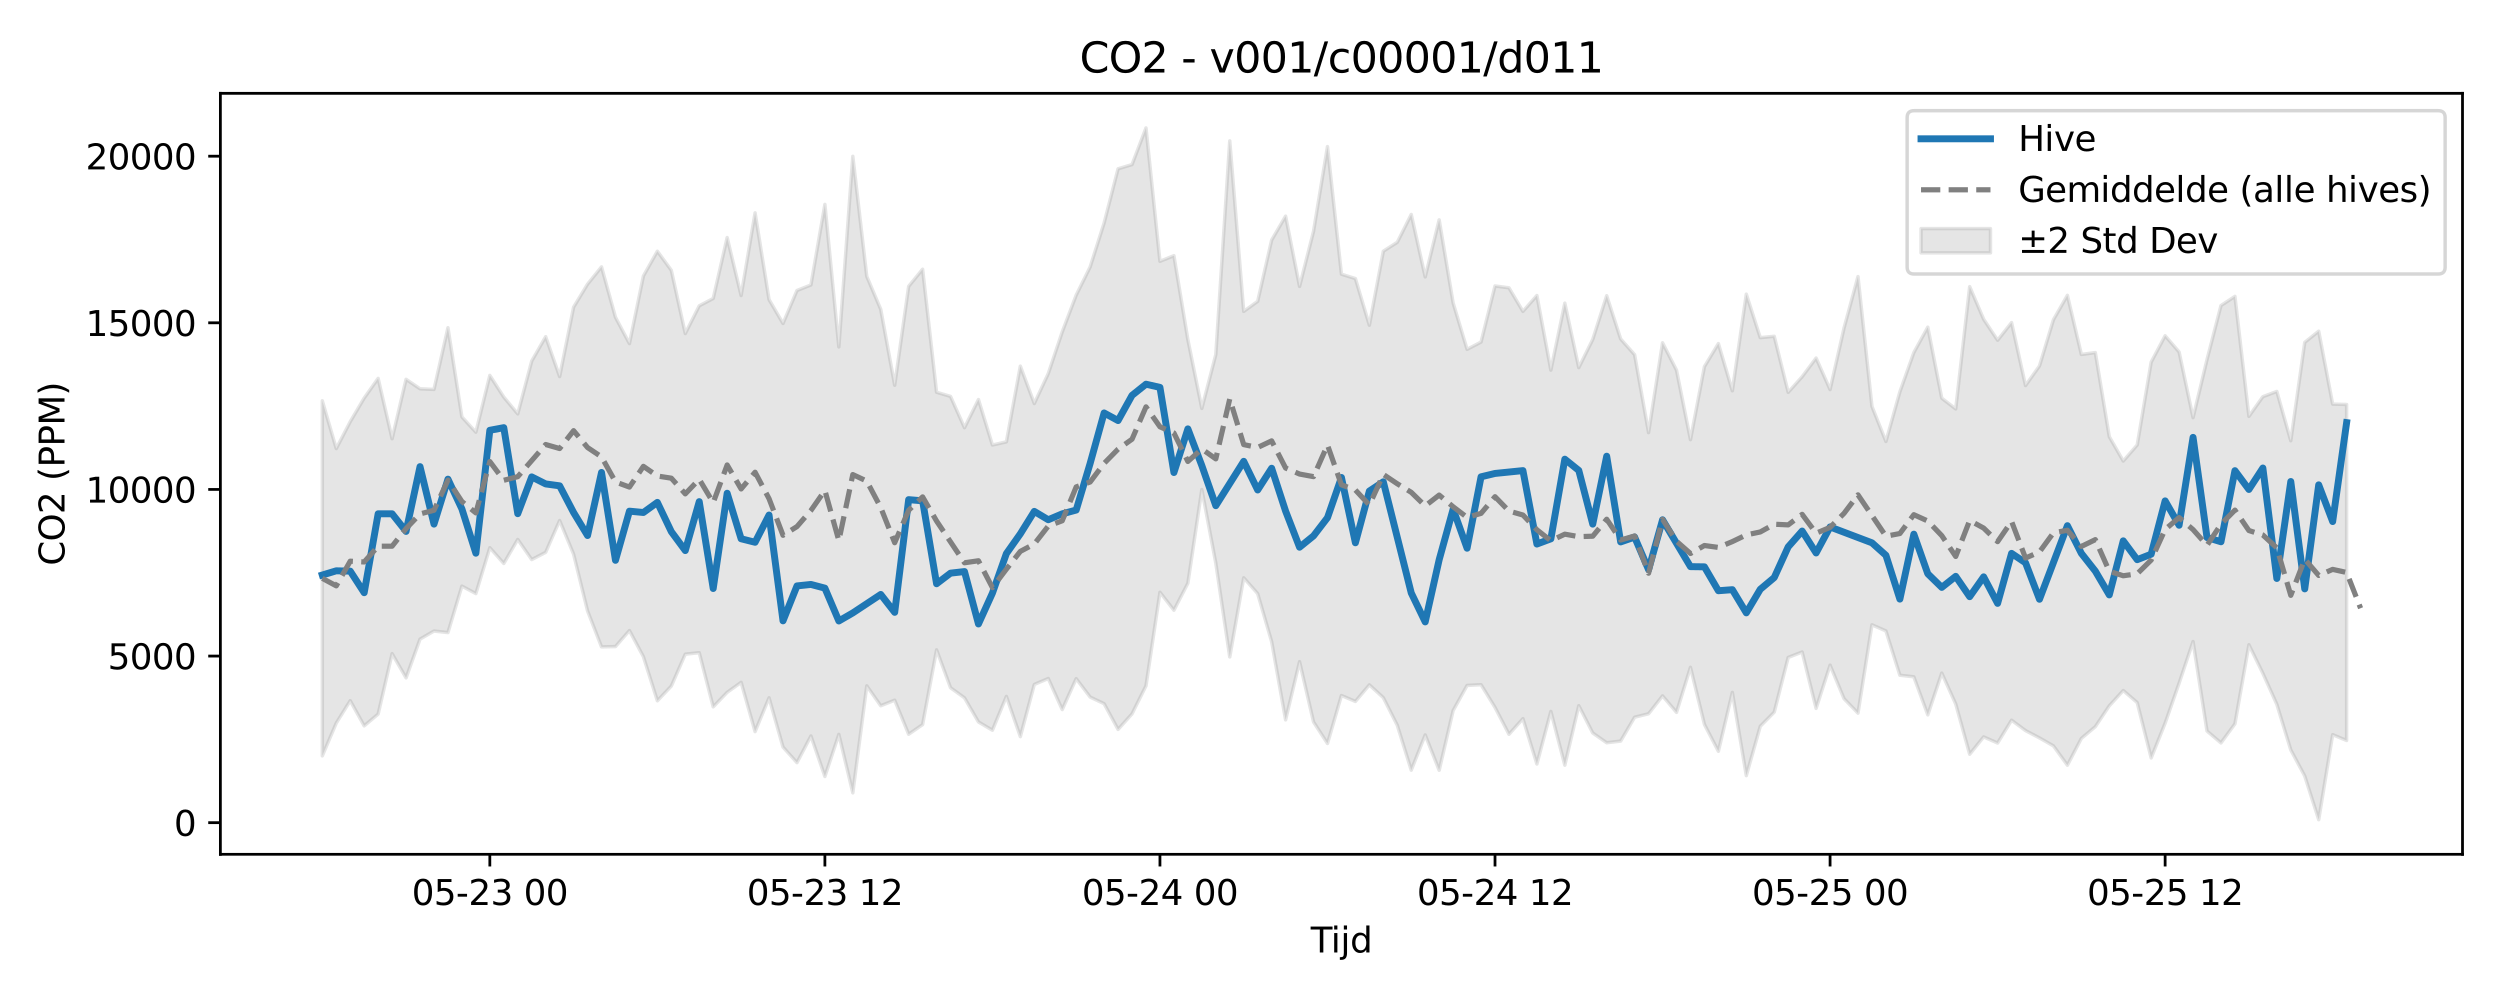 <?xml version="1.0" encoding="utf-8" standalone="no"?>
<!DOCTYPE svg PUBLIC "-//W3C//DTD SVG 1.1//EN"
  "http://www.w3.org/Graphics/SVG/1.1/DTD/svg11.dtd">
<svg xmlns:xlink="http://www.w3.org/1999/xlink" width="720pt" height="288pt" viewBox="0 0 720 288" xmlns="http://www.w3.org/2000/svg" version="1.1">
 <defs>
  <style type="text/css">*{stroke-linejoin: round; stroke-linecap: butt}</style>
 </defs>
 <g id="figure_1">
  <g id="patch_1">
   <path d="M 0 288 
L 720 288 
L 720 0 
L 0 0 
z
" style="fill: #ffffff"/>
  </g>
  <g id="axes_1">
   <g id="patch_2">
    <path d="M 63.47 246.04 
L 709.2 246.04 
L 709.2 26.88 
L 63.47 26.88 
z
" style="fill: #ffffff"/>
   </g>
   <g id="FillBetweenPolyCollection_1">
    <defs>
     <path id="m61b6b59596" d="M 92.821 -172.577 
L 92.821 -70.306 
L 96.842 -79.744 
L 100.863 -86.208 
L 104.884 -78.952 
L 108.904 -82.343 
L 112.925 -99.752 
L 116.946 -92.771 
L 120.967 -103.938 
L 124.987 -106.259 
L 129.008 -105.819 
L 133.029 -119.197 
L 137.049 -117.043 
L 141.07 -130.26 
L 145.091 -125.713 
L 149.112 -132.64 
L 153.132 -126.837 
L 157.153 -128.931 
L 161.174 -138.089 
L 165.195 -128.397 
L 169.215 -112.069 
L 173.236 -101.693 
L 177.257 -101.79 
L 181.278 -106.404 
L 185.298 -98.877 
L 189.319 -86.169 
L 193.34 -90.416 
L 197.36 -99.601 
L 201.381 -100.021 
L 205.402 -84.425 
L 209.423 -88.603 
L 213.443 -91.478 
L 217.464 -77.292 
L 221.485 -87.034 
L 225.506 -72.841 
L 229.526 -68.35 
L 233.547 -76.042 
L 237.568 -64.373 
L 241.589 -76.501 
L 245.609 -59.657 
L 249.63 -90.473 
L 253.651 -84.742 
L 257.671 -86.346 
L 261.692 -76.532 
L 265.713 -79.321 
L 269.734 -100.849 
L 273.754 -89.935 
L 277.775 -87.026 
L 281.796 -80.072 
L 285.817 -77.696 
L 289.837 -87.429 
L 293.858 -75.848 
L 297.879 -90.877 
L 301.9 -92.589 
L 305.92 -83.638 
L 309.941 -92.547 
L 313.962 -87.24 
L 317.983 -85.336 
L 322.003 -77.918 
L 326.024 -82.412 
L 330.045 -90.482 
L 334.065 -117.431 
L 338.086 -112.25 
L 342.107 -120.02 
L 346.128 -147.024 
L 350.148 -125.821 
L 354.169 -98.795 
L 358.19 -121.598 
L 362.211 -117.037 
L 366.231 -103.209 
L 370.252 -80.672 
L 374.273 -97.445 
L 378.294 -80.086 
L 382.314 -73.873 
L 386.335 -87.696 
L 390.356 -85.981 
L 394.376 -90.757 
L 398.397 -87.072 
L 402.418 -79.118 
L 406.439 -66.188 
L 410.459 -76.339 
L 414.48 -66.159 
L 418.501 -83.351 
L 422.522 -90.594 
L 426.542 -90.806 
L 430.563 -84.259 
L 434.584 -76.525 
L 438.605 -81.026 
L 442.625 -67.964 
L 446.646 -83.109 
L 450.667 -67.62 
L 454.687 -84.766 
L 458.708 -76.906 
L 462.729 -74.081 
L 466.75 -74.567 
L 470.77 -81.436 
L 474.791 -82.438 
L 478.812 -87.59 
L 482.833 -82.84 
L 486.853 -95.821 
L 490.874 -79.373 
L 494.895 -71.632 
L 498.916 -88.594 
L 502.936 -64.614 
L 506.957 -78.826 
L 510.978 -82.901 
L 514.999 -98.661 
L 519.019 -100.218 
L 523.04 -83.985 
L 527.061 -96.435 
L 531.081 -86.782 
L 535.102 -82.611 
L 539.123 -108.056 
L 543.144 -106.29 
L 547.164 -93.534 
L 551.185 -93.077 
L 555.206 -82.117 
L 559.227 -94.152 
L 563.247 -85.252 
L 567.268 -70.772 
L 571.289 -75.77 
L 575.31 -74.005 
L 579.33 -80.584 
L 583.351 -77.593 
L 587.372 -75.478 
L 591.392 -73.182 
L 595.413 -67.614 
L 599.434 -75.339 
L 603.455 -78.713 
L 607.475 -84.722 
L 611.496 -89.133 
L 615.517 -85.651 
L 619.538 -69.713 
L 623.558 -79.729 
L 627.579 -91.239 
L 631.6 -103.239 
L 635.621 -77.458 
L 639.641 -74.034 
L 643.662 -79.531 
L 647.683 -102.323 
L 651.703 -94.085 
L 655.724 -85.161 
L 659.745 -72.027 
L 663.766 -64.51 
L 667.786 -51.922 
L 671.807 -76.417 
L 675.828 -74.733 
L 675.828 -171.518 
L 675.828 -171.518 
L 671.807 -171.62 
L 667.786 -192.622 
L 663.766 -189.4 
L 659.745 -161.06 
L 655.724 -175.26 
L 651.703 -173.754 
L 647.683 -168.086 
L 643.662 -202.642 
L 639.641 -200.001 
L 635.621 -184.437 
L 631.6 -167.715 
L 627.579 -186.642 
L 623.558 -191.296 
L 619.538 -183.701 
L 615.517 -159.849 
L 611.496 -155.225 
L 607.475 -162.24 
L 603.455 -186.461 
L 599.434 -185.912 
L 595.413 -202.949 
L 591.392 -195.923 
L 587.372 -182.619 
L 583.351 -176.964 
L 579.33 -195.097 
L 575.31 -190.007 
L 571.289 -196.066 
L 567.268 -205.449 
L 563.247 -170.229 
L 559.227 -173.326 
L 555.206 -193.778 
L 551.185 -186.462 
L 547.164 -175.15 
L 543.144 -160.853 
L 539.123 -170.952 
L 535.102 -208.352 
L 531.081 -193.526 
L 527.061 -175.803 
L 523.04 -184.883 
L 519.019 -179.51 
L 514.999 -175.006 
L 510.978 -191.148 
L 506.957 -190.761 
L 502.936 -203.283 
L 498.916 -175.446 
L 494.895 -189.049 
L 490.874 -182.414 
L 486.853 -161.366 
L 482.833 -181.404 
L 478.812 -189.279 
L 474.791 -163.396 
L 470.77 -185.848 
L 466.75 -190.381 
L 462.729 -202.838 
L 458.708 -190.242 
L 454.687 -182.123 
L 450.667 -200.7 
L 446.646 -181.401 
L 442.625 -202.89 
L 438.605 -198.323 
L 434.584 -205.109 
L 430.563 -205.641 
L 426.542 -189.485 
L 422.522 -187.39 
L 418.501 -200.753 
L 414.48 -224.683 
L 410.459 -208.248 
L 406.439 -226.24 
L 402.418 -218.23 
L 398.397 -215.66 
L 394.376 -194.335 
L 390.356 -207.772 
L 386.335 -209.036 
L 382.314 -245.778 
L 378.294 -221.371 
L 374.273 -205.503 
L 370.252 -225.753 
L 366.231 -218.851 
L 362.211 -201.218 
L 358.19 -198.311 
L 354.169 -247.429 
L 350.148 -185.879 
L 346.128 -170.373 
L 342.107 -190.18 
L 338.086 -214.366 
L 334.065 -212.741 
L 330.045 -251.158 
L 326.024 -240.605 
L 322.003 -239.387 
L 317.983 -223.767 
L 313.962 -211.12 
L 309.941 -202.992 
L 305.92 -192.398 
L 301.9 -180.41 
L 297.879 -171.786 
L 293.858 -182.557 
L 289.837 -160.742 
L 285.817 -159.839 
L 281.796 -172.931 
L 277.775 -164.815 
L 273.754 -173.835 
L 269.734 -175.037 
L 265.713 -210.468 
L 261.692 -205.534 
L 257.671 -177.049 
L 253.651 -198.919 
L 249.63 -208.406 
L 245.609 -242.985 
L 241.589 -188.082 
L 237.568 -229.139 
L 233.547 -205.933 
L 229.526 -204.336 
L 225.506 -194.834 
L 221.485 -201.726 
L 217.464 -226.701 
L 213.443 -202.883 
L 209.423 -219.581 
L 205.402 -202.042 
L 201.381 -199.921 
L 197.36 -191.937 
L 193.34 -210.152 
L 189.319 -215.646 
L 185.298 -208.51 
L 181.278 -189.04 
L 177.257 -196.628 
L 173.236 -211.141 
L 169.215 -206.159 
L 165.195 -199.535 
L 161.174 -179.556 
L 157.153 -191.032 
L 153.132 -184.009 
L 149.112 -168.8 
L 145.091 -173.645 
L 141.07 -179.886 
L 137.049 -163.53 
L 133.029 -167.922 
L 129.008 -193.618 
L 124.987 -175.843 
L 120.967 -176.03 
L 116.946 -178.758 
L 112.925 -161.642 
L 108.904 -179.026 
L 104.884 -173.356 
L 100.863 -166.548 
L 96.842 -158.811 
L 92.821 -172.577 
z
" style="stroke: #808080; stroke-opacity: 0.2"/>
    </defs>
    <g clip-path="url(#p68fe7e50d7)">
     <use xlink:href="#m61b6b59596" x="0" y="288" style="fill: #808080; fill-opacity: 0.2; stroke: #808080; stroke-opacity: 0.2"/>
    </g>
   </g>
   <g id="matplotlib.axis_1">
    <g id="xtick_1">
     <g id="line2d_1">
      <defs>
       <path id="mf11192a6a0" d="M 0 0 
L 0 3.5 
" style="stroke: #000000; stroke-width: 0.8"/>
      </defs>
      <g>
       <use xlink:href="#mf11192a6a0" x="141.07" y="246.04" style="stroke: #000000; stroke-width: 0.8"/>
      </g>
     </g>
     <g id="text_1">
      <!-- 05-23 00 -->
      <g transform="translate(118.59 260.638) scale(0.1 -0.1)">
       <defs>
        <path id="DejaVuSans-30" d="M 2034 4250 
Q 1547 4250 1301 3770 
Q 1056 3291 1056 2328 
Q 1056 1369 1301 889 
Q 1547 409 2034 409 
Q 2525 409 2770 889 
Q 3016 1369 3016 2328 
Q 3016 3291 2770 3770 
Q 2525 4250 2034 4250 
z
M 2034 4750 
Q 2819 4750 3233 4129 
Q 3647 3509 3647 2328 
Q 3647 1150 3233 529 
Q 2819 -91 2034 -91 
Q 1250 -91 836 529 
Q 422 1150 422 2328 
Q 422 3509 836 4129 
Q 1250 4750 2034 4750 
z
" transform="scale(0.016)"/>
        <path id="DejaVuSans-35" d="M 691 4666 
L 3169 4666 
L 3169 4134 
L 1269 4134 
L 1269 2991 
Q 1406 3038 1543 3061 
Q 1681 3084 1819 3084 
Q 2600 3084 3056 2656 
Q 3513 2228 3513 1497 
Q 3513 744 3044 326 
Q 2575 -91 1722 -91 
Q 1428 -91 1123 -41 
Q 819 9 494 109 
L 494 744 
Q 775 591 1075 516 
Q 1375 441 1709 441 
Q 2250 441 2565 725 
Q 2881 1009 2881 1497 
Q 2881 1984 2565 2268 
Q 2250 2553 1709 2553 
Q 1456 2553 1204 2497 
Q 953 2441 691 2322 
L 691 4666 
z
" transform="scale(0.016)"/>
        <path id="DejaVuSans-2d" d="M 313 2009 
L 1997 2009 
L 1997 1497 
L 313 1497 
L 313 2009 
z
" transform="scale(0.016)"/>
        <path id="DejaVuSans-32" d="M 1228 531 
L 3431 531 
L 3431 0 
L 469 0 
L 469 531 
Q 828 903 1448 1529 
Q 2069 2156 2228 2338 
Q 2531 2678 2651 2914 
Q 2772 3150 2772 3378 
Q 2772 3750 2511 3984 
Q 2250 4219 1831 4219 
Q 1534 4219 1204 4116 
Q 875 4013 500 3803 
L 500 4441 
Q 881 4594 1212 4672 
Q 1544 4750 1819 4750 
Q 2544 4750 2975 4387 
Q 3406 4025 3406 3419 
Q 3406 3131 3298 2873 
Q 3191 2616 2906 2266 
Q 2828 2175 2409 1742 
Q 1991 1309 1228 531 
z
" transform="scale(0.016)"/>
        <path id="DejaVuSans-33" d="M 2597 2516 
Q 3050 2419 3304 2112 
Q 3559 1806 3559 1356 
Q 3559 666 3084 287 
Q 2609 -91 1734 -91 
Q 1441 -91 1130 -33 
Q 819 25 488 141 
L 488 750 
Q 750 597 1062 519 
Q 1375 441 1716 441 
Q 2309 441 2620 675 
Q 2931 909 2931 1356 
Q 2931 1769 2642 2001 
Q 2353 2234 1838 2234 
L 1294 2234 
L 1294 2753 
L 1863 2753 
Q 2328 2753 2575 2939 
Q 2822 3125 2822 3475 
Q 2822 3834 2567 4026 
Q 2313 4219 1838 4219 
Q 1578 4219 1281 4162 
Q 984 4106 628 3988 
L 628 4550 
Q 988 4650 1302 4700 
Q 1616 4750 1894 4750 
Q 2613 4750 3031 4423 
Q 3450 4097 3450 3541 
Q 3450 3153 3228 2886 
Q 3006 2619 2597 2516 
z
" transform="scale(0.016)"/>
        <path id="DejaVuSans-20" transform="scale(0.016)"/>
       </defs>
       <use xlink:href="#DejaVuSans-30"/>
       <use xlink:href="#DejaVuSans-35" transform="translate(63.623 0)"/>
       <use xlink:href="#DejaVuSans-2d" transform="translate(127.246 0)"/>
       <use xlink:href="#DejaVuSans-32" transform="translate(163.33 0)"/>
       <use xlink:href="#DejaVuSans-33" transform="translate(226.953 0)"/>
       <use xlink:href="#DejaVuSans-20" transform="translate(290.576 0)"/>
       <use xlink:href="#DejaVuSans-30" transform="translate(322.363 0)"/>
       <use xlink:href="#DejaVuSans-30" transform="translate(385.986 0)"/>
      </g>
     </g>
    </g>
    <g id="xtick_2">
     <g id="line2d_2">
      <g>
       <use xlink:href="#mf11192a6a0" x="237.568" y="246.04" style="stroke: #000000; stroke-width: 0.8"/>
      </g>
     </g>
     <g id="text_2">
      <!-- 05-23 12 -->
      <g transform="translate(215.087 260.638) scale(0.1 -0.1)">
       <defs>
        <path id="DejaVuSans-31" d="M 794 531 
L 1825 531 
L 1825 4091 
L 703 3866 
L 703 4441 
L 1819 4666 
L 2450 4666 
L 2450 531 
L 3481 531 
L 3481 0 
L 794 0 
L 794 531 
z
" transform="scale(0.016)"/>
       </defs>
       <use xlink:href="#DejaVuSans-30"/>
       <use xlink:href="#DejaVuSans-35" transform="translate(63.623 0)"/>
       <use xlink:href="#DejaVuSans-2d" transform="translate(127.246 0)"/>
       <use xlink:href="#DejaVuSans-32" transform="translate(163.33 0)"/>
       <use xlink:href="#DejaVuSans-33" transform="translate(226.953 0)"/>
       <use xlink:href="#DejaVuSans-20" transform="translate(290.576 0)"/>
       <use xlink:href="#DejaVuSans-31" transform="translate(322.363 0)"/>
       <use xlink:href="#DejaVuSans-32" transform="translate(385.986 0)"/>
      </g>
     </g>
    </g>
    <g id="xtick_3">
     <g id="line2d_3">
      <g>
       <use xlink:href="#mf11192a6a0" x="334.065" y="246.04" style="stroke: #000000; stroke-width: 0.8"/>
      </g>
     </g>
     <g id="text_3">
      <!-- 05-24 00 -->
      <g transform="translate(311.585 260.638) scale(0.1 -0.1)">
       <defs>
        <path id="DejaVuSans-34" d="M 2419 4116 
L 825 1625 
L 2419 1625 
L 2419 4116 
z
M 2253 4666 
L 3047 4666 
L 3047 1625 
L 3713 1625 
L 3713 1100 
L 3047 1100 
L 3047 0 
L 2419 0 
L 2419 1100 
L 313 1100 
L 313 1709 
L 2253 4666 
z
" transform="scale(0.016)"/>
       </defs>
       <use xlink:href="#DejaVuSans-30"/>
       <use xlink:href="#DejaVuSans-35" transform="translate(63.623 0)"/>
       <use xlink:href="#DejaVuSans-2d" transform="translate(127.246 0)"/>
       <use xlink:href="#DejaVuSans-32" transform="translate(163.33 0)"/>
       <use xlink:href="#DejaVuSans-34" transform="translate(226.953 0)"/>
       <use xlink:href="#DejaVuSans-20" transform="translate(290.576 0)"/>
       <use xlink:href="#DejaVuSans-30" transform="translate(322.363 0)"/>
       <use xlink:href="#DejaVuSans-30" transform="translate(385.986 0)"/>
      </g>
     </g>
    </g>
    <g id="xtick_4">
     <g id="line2d_4">
      <g>
       <use xlink:href="#mf11192a6a0" x="430.563" y="246.04" style="stroke: #000000; stroke-width: 0.8"/>
      </g>
     </g>
     <g id="text_4">
      <!-- 05-24 12 -->
      <g transform="translate(408.083 260.638) scale(0.1 -0.1)">
       <use xlink:href="#DejaVuSans-30"/>
       <use xlink:href="#DejaVuSans-35" transform="translate(63.623 0)"/>
       <use xlink:href="#DejaVuSans-2d" transform="translate(127.246 0)"/>
       <use xlink:href="#DejaVuSans-32" transform="translate(163.33 0)"/>
       <use xlink:href="#DejaVuSans-34" transform="translate(226.953 0)"/>
       <use xlink:href="#DejaVuSans-20" transform="translate(290.576 0)"/>
       <use xlink:href="#DejaVuSans-31" transform="translate(322.363 0)"/>
       <use xlink:href="#DejaVuSans-32" transform="translate(385.986 0)"/>
      </g>
     </g>
    </g>
    <g id="xtick_5">
     <g id="line2d_5">
      <g>
       <use xlink:href="#mf11192a6a0" x="527.061" y="246.04" style="stroke: #000000; stroke-width: 0.8"/>
      </g>
     </g>
     <g id="text_5">
      <!-- 05-25 00 -->
      <g transform="translate(504.58 260.638) scale(0.1 -0.1)">
       <use xlink:href="#DejaVuSans-30"/>
       <use xlink:href="#DejaVuSans-35" transform="translate(63.623 0)"/>
       <use xlink:href="#DejaVuSans-2d" transform="translate(127.246 0)"/>
       <use xlink:href="#DejaVuSans-32" transform="translate(163.33 0)"/>
       <use xlink:href="#DejaVuSans-35" transform="translate(226.953 0)"/>
       <use xlink:href="#DejaVuSans-20" transform="translate(290.576 0)"/>
       <use xlink:href="#DejaVuSans-30" transform="translate(322.363 0)"/>
       <use xlink:href="#DejaVuSans-30" transform="translate(385.986 0)"/>
      </g>
     </g>
    </g>
    <g id="xtick_6">
     <g id="line2d_6">
      <g>
       <use xlink:href="#mf11192a6a0" x="623.558" y="246.04" style="stroke: #000000; stroke-width: 0.8"/>
      </g>
     </g>
     <g id="text_6">
      <!-- 05-25 12 -->
      <g transform="translate(601.078 260.638) scale(0.1 -0.1)">
       <use xlink:href="#DejaVuSans-30"/>
       <use xlink:href="#DejaVuSans-35" transform="translate(63.623 0)"/>
       <use xlink:href="#DejaVuSans-2d" transform="translate(127.246 0)"/>
       <use xlink:href="#DejaVuSans-32" transform="translate(163.33 0)"/>
       <use xlink:href="#DejaVuSans-35" transform="translate(226.953 0)"/>
       <use xlink:href="#DejaVuSans-20" transform="translate(290.576 0)"/>
       <use xlink:href="#DejaVuSans-31" transform="translate(322.363 0)"/>
       <use xlink:href="#DejaVuSans-32" transform="translate(385.986 0)"/>
      </g>
     </g>
    </g>
    <g id="text_7">
     <!-- Tijd -->
     <g transform="translate(377.485 274.317) scale(0.1 -0.1)">
      <defs>
       <path id="DejaVuSans-54" d="M -19 4666 
L 3928 4666 
L 3928 4134 
L 2272 4134 
L 2272 0 
L 1638 0 
L 1638 4134 
L -19 4134 
L -19 4666 
z
" transform="scale(0.016)"/>
       <path id="DejaVuSans-69" d="M 603 3500 
L 1178 3500 
L 1178 0 
L 603 0 
L 603 3500 
z
M 603 4863 
L 1178 4863 
L 1178 4134 
L 603 4134 
L 603 4863 
z
" transform="scale(0.016)"/>
       <path id="DejaVuSans-6a" d="M 603 3500 
L 1178 3500 
L 1178 -63 
Q 1178 -731 923 -1031 
Q 669 -1331 103 -1331 
L -116 -1331 
L -116 -844 
L 38 -844 
Q 366 -844 484 -692 
Q 603 -541 603 -63 
L 603 3500 
z
M 603 4863 
L 1178 4863 
L 1178 4134 
L 603 4134 
L 603 4863 
z
" transform="scale(0.016)"/>
       <path id="DejaVuSans-64" d="M 2906 2969 
L 2906 4863 
L 3481 4863 
L 3481 0 
L 2906 0 
L 2906 525 
Q 2725 213 2448 61 
Q 2172 -91 1784 -91 
Q 1150 -91 751 415 
Q 353 922 353 1747 
Q 353 2572 751 3078 
Q 1150 3584 1784 3584 
Q 2172 3584 2448 3432 
Q 2725 3281 2906 2969 
z
M 947 1747 
Q 947 1113 1208 752 
Q 1469 391 1925 391 
Q 2381 391 2643 752 
Q 2906 1113 2906 1747 
Q 2906 2381 2643 2742 
Q 2381 3103 1925 3103 
Q 1469 3103 1208 2742 
Q 947 2381 947 1747 
z
" transform="scale(0.016)"/>
      </defs>
      <use xlink:href="#DejaVuSans-54"/>
      <use xlink:href="#DejaVuSans-69" transform="translate(57.959 0)"/>
      <use xlink:href="#DejaVuSans-6a" transform="translate(85.742 0)"/>
      <use xlink:href="#DejaVuSans-64" transform="translate(113.525 0)"/>
     </g>
    </g>
   </g>
   <g id="matplotlib.axis_2">
    <g id="ytick_1">
     <g id="line2d_7">
      <defs>
       <path id="m854dcd4910" d="M 0 0 
L -3.5 0 
" style="stroke: #000000; stroke-width: 0.8"/>
      </defs>
      <g>
       <use xlink:href="#m854dcd4910" x="63.47" y="236.93" style="stroke: #000000; stroke-width: 0.8"/>
      </g>
     </g>
     <g id="text_8">
      <!-- 0 -->
      <g transform="translate(50.108 240.729) scale(0.1 -0.1)">
       <use xlink:href="#DejaVuSans-30"/>
      </g>
     </g>
    </g>
    <g id="ytick_2">
     <g id="line2d_8">
      <g>
       <use xlink:href="#m854dcd4910" x="63.47" y="188.943" style="stroke: #000000; stroke-width: 0.8"/>
      </g>
     </g>
     <g id="text_9">
      <!-- 5000 -->
      <g transform="translate(31.02 192.742) scale(0.1 -0.1)">
       <use xlink:href="#DejaVuSans-35"/>
       <use xlink:href="#DejaVuSans-30" transform="translate(63.623 0)"/>
       <use xlink:href="#DejaVuSans-30" transform="translate(127.246 0)"/>
       <use xlink:href="#DejaVuSans-30" transform="translate(190.869 0)"/>
      </g>
     </g>
    </g>
    <g id="ytick_3">
     <g id="line2d_9">
      <g>
       <use xlink:href="#m854dcd4910" x="63.47" y="140.956" style="stroke: #000000; stroke-width: 0.8"/>
      </g>
     </g>
     <g id="text_10">
      <!-- 10000 -->
      <g transform="translate(24.657 144.756) scale(0.1 -0.1)">
       <use xlink:href="#DejaVuSans-31"/>
       <use xlink:href="#DejaVuSans-30" transform="translate(63.623 0)"/>
       <use xlink:href="#DejaVuSans-30" transform="translate(127.246 0)"/>
       <use xlink:href="#DejaVuSans-30" transform="translate(190.869 0)"/>
       <use xlink:href="#DejaVuSans-30" transform="translate(254.492 0)"/>
      </g>
     </g>
    </g>
    <g id="ytick_4">
     <g id="line2d_10">
      <g>
       <use xlink:href="#m854dcd4910" x="63.47" y="92.969" style="stroke: #000000; stroke-width: 0.8"/>
      </g>
     </g>
     <g id="text_11">
      <!-- 15000 -->
      <g transform="translate(24.657 96.769) scale(0.1 -0.1)">
       <use xlink:href="#DejaVuSans-31"/>
       <use xlink:href="#DejaVuSans-35" transform="translate(63.623 0)"/>
       <use xlink:href="#DejaVuSans-30" transform="translate(127.246 0)"/>
       <use xlink:href="#DejaVuSans-30" transform="translate(190.869 0)"/>
       <use xlink:href="#DejaVuSans-30" transform="translate(254.492 0)"/>
      </g>
     </g>
    </g>
    <g id="ytick_5">
     <g id="line2d_11">
      <g>
       <use xlink:href="#m854dcd4910" x="63.47" y="44.982" style="stroke: #000000; stroke-width: 0.8"/>
      </g>
     </g>
     <g id="text_12">
      <!-- 20000 -->
      <g transform="translate(24.657 48.782) scale(0.1 -0.1)">
       <use xlink:href="#DejaVuSans-32"/>
       <use xlink:href="#DejaVuSans-30" transform="translate(63.623 0)"/>
       <use xlink:href="#DejaVuSans-30" transform="translate(127.246 0)"/>
       <use xlink:href="#DejaVuSans-30" transform="translate(190.869 0)"/>
       <use xlink:href="#DejaVuSans-30" transform="translate(254.492 0)"/>
      </g>
     </g>
    </g>
    <g id="text_13">
     <!-- CO2 (PPM) -->
     <g transform="translate(18.578 162.903) rotate(-90) scale(0.1 -0.1)">
      <defs>
       <path id="DejaVuSans-43" d="M 4122 4306 
L 4122 3641 
Q 3803 3938 3442 4084 
Q 3081 4231 2675 4231 
Q 1875 4231 1450 3742 
Q 1025 3253 1025 2328 
Q 1025 1406 1450 917 
Q 1875 428 2675 428 
Q 3081 428 3442 575 
Q 3803 722 4122 1019 
L 4122 359 
Q 3791 134 3420 21 
Q 3050 -91 2638 -91 
Q 1578 -91 968 557 
Q 359 1206 359 2328 
Q 359 3453 968 4101 
Q 1578 4750 2638 4750 
Q 3056 4750 3426 4639 
Q 3797 4528 4122 4306 
z
" transform="scale(0.016)"/>
       <path id="DejaVuSans-4f" d="M 2522 4238 
Q 1834 4238 1429 3725 
Q 1025 3213 1025 2328 
Q 1025 1447 1429 934 
Q 1834 422 2522 422 
Q 3209 422 3611 934 
Q 4013 1447 4013 2328 
Q 4013 3213 3611 3725 
Q 3209 4238 2522 4238 
z
M 2522 4750 
Q 3503 4750 4090 4092 
Q 4678 3434 4678 2328 
Q 4678 1225 4090 567 
Q 3503 -91 2522 -91 
Q 1538 -91 948 565 
Q 359 1222 359 2328 
Q 359 3434 948 4092 
Q 1538 4750 2522 4750 
z
" transform="scale(0.016)"/>
       <path id="DejaVuSans-28" d="M 1984 4856 
Q 1566 4138 1362 3434 
Q 1159 2731 1159 2009 
Q 1159 1288 1364 580 
Q 1569 -128 1984 -844 
L 1484 -844 
Q 1016 -109 783 600 
Q 550 1309 550 2009 
Q 550 2706 781 3412 
Q 1013 4119 1484 4856 
L 1984 4856 
z
" transform="scale(0.016)"/>
       <path id="DejaVuSans-50" d="M 1259 4147 
L 1259 2394 
L 2053 2394 
Q 2494 2394 2734 2622 
Q 2975 2850 2975 3272 
Q 2975 3691 2734 3919 
Q 2494 4147 2053 4147 
L 1259 4147 
z
M 628 4666 
L 2053 4666 
Q 2838 4666 3239 4311 
Q 3641 3956 3641 3272 
Q 3641 2581 3239 2228 
Q 2838 1875 2053 1875 
L 1259 1875 
L 1259 0 
L 628 0 
L 628 4666 
z
" transform="scale(0.016)"/>
       <path id="DejaVuSans-4d" d="M 628 4666 
L 1569 4666 
L 2759 1491 
L 3956 4666 
L 4897 4666 
L 4897 0 
L 4281 0 
L 4281 4097 
L 3078 897 
L 2444 897 
L 1241 4097 
L 1241 0 
L 628 0 
L 628 4666 
z
" transform="scale(0.016)"/>
       <path id="DejaVuSans-29" d="M 513 4856 
L 1013 4856 
Q 1481 4119 1714 3412 
Q 1947 2706 1947 2009 
Q 1947 1309 1714 600 
Q 1481 -109 1013 -844 
L 513 -844 
Q 928 -128 1133 580 
Q 1338 1288 1338 2009 
Q 1338 2731 1133 3434 
Q 928 4138 513 4856 
z
" transform="scale(0.016)"/>
      </defs>
      <use xlink:href="#DejaVuSans-43"/>
      <use xlink:href="#DejaVuSans-4f" transform="translate(69.824 0)"/>
      <use xlink:href="#DejaVuSans-32" transform="translate(148.535 0)"/>
      <use xlink:href="#DejaVuSans-20" transform="translate(212.158 0)"/>
      <use xlink:href="#DejaVuSans-28" transform="translate(243.945 0)"/>
      <use xlink:href="#DejaVuSans-50" transform="translate(282.959 0)"/>
      <use xlink:href="#DejaVuSans-50" transform="translate(343.262 0)"/>
      <use xlink:href="#DejaVuSans-4d" transform="translate(403.564 0)"/>
      <use xlink:href="#DejaVuSans-29" transform="translate(489.844 0)"/>
     </g>
    </g>
   </g>
   <g id="line2d_12">
    <path d="M 92.821 165.612 
L 96.842 164.393 
L 100.863 164.483 
L 104.884 170.695 
L 108.904 147.975 
L 112.925 147.978 
L 116.946 153.043 
L 120.967 134.395 
L 124.987 150.944 
L 129.008 138.003 
L 133.029 146.584 
L 137.049 159.319 
L 141.07 123.924 
L 145.091 123.169 
L 149.112 147.937 
L 153.132 137.348 
L 157.153 139.37 
L 161.174 139.917 
L 165.195 147.604 
L 169.215 154.229 
L 173.236 136.066 
L 177.257 161.37 
L 181.278 147.214 
L 185.298 147.598 
L 189.319 144.69 
L 193.34 153.119 
L 197.36 158.563 
L 201.381 144.474 
L 205.402 169.489 
L 209.423 142.057 
L 213.443 155.165 
L 217.464 156.175 
L 221.485 148.332 
L 225.506 178.799 
L 229.526 168.744 
L 233.547 168.318 
L 237.568 169.384 
L 241.589 178.842 
L 245.609 176.519 
L 253.651 171.202 
L 257.671 176.351 
L 261.692 143.898 
L 265.713 144.239 
L 269.734 168.122 
L 273.754 165.065 
L 277.775 164.611 
L 281.796 179.701 
L 285.817 170.819 
L 289.837 159.434 
L 293.858 153.74 
L 297.879 147.281 
L 301.9 149.687 
L 305.92 147.988 
L 309.941 146.897 
L 313.962 133.448 
L 317.983 118.93 
L 322.003 121.122 
L 326.024 113.866 
L 330.045 110.651 
L 334.065 111.572 
L 338.086 136.084 
L 342.107 123.521 
L 346.128 134.097 
L 350.148 145.637 
L 358.19 132.866 
L 362.211 141.113 
L 366.231 134.857 
L 370.252 147.195 
L 374.273 157.598 
L 378.294 154.335 
L 382.314 149.095 
L 386.335 137.517 
L 390.356 156.322 
L 394.376 141.427 
L 398.397 138.758 
L 406.439 170.775 
L 410.459 179.106 
L 414.48 161.197 
L 418.501 146.638 
L 422.522 157.886 
L 426.542 137.322 
L 430.563 136.354 
L 438.605 135.534 
L 442.625 156.686 
L 446.646 155.184 
L 450.667 132.247 
L 454.687 135.476 
L 458.708 150.947 
L 462.729 131.392 
L 466.75 156.072 
L 470.77 154.685 
L 474.791 164.067 
L 478.812 149.709 
L 486.853 163.19 
L 490.874 163.251 
L 494.895 170.132 
L 498.916 169.828 
L 502.936 176.499 
L 506.957 169.716 
L 510.978 166.338 
L 514.999 157.499 
L 519.019 152.94 
L 523.04 159.252 
L 527.061 151.763 
L 539.123 156.331 
L 543.144 159.93 
L 547.164 172.541 
L 551.185 153.841 
L 555.206 165.247 
L 559.227 169.168 
L 563.247 165.989 
L 567.268 171.841 
L 571.289 166.135 
L 575.31 173.77 
L 579.33 159.374 
L 583.351 162.083 
L 587.372 172.589 
L 595.413 151.398 
L 599.434 159.374 
L 603.455 164.489 
L 607.475 171.332 
L 611.496 155.765 
L 615.517 161.188 
L 619.538 159.604 
L 623.558 144.258 
L 627.579 151.273 
L 631.6 125.965 
L 635.621 154.805 
L 639.641 156.029 
L 643.662 135.556 
L 647.683 140.963 
L 651.703 134.792 
L 655.724 166.597 
L 659.745 138.677 
L 663.766 169.595 
L 667.786 139.637 
L 671.807 150.208 
L 675.828 121.714 
L 675.828 121.714 
" clip-path="url(#p68fe7e50d7)" style="fill: none; stroke: #1f77b4; stroke-width: 2; stroke-linecap: square"/>
   </g>
   <g id="line2d_13">
    <path d="M 92.821 166.558 
L 96.842 168.722 
L 100.863 161.622 
L 104.884 161.846 
L 108.904 157.316 
L 112.925 157.303 
L 116.946 152.235 
L 120.967 148.016 
L 124.987 146.949 
L 129.008 138.281 
L 133.029 144.44 
L 137.049 147.714 
L 141.07 132.927 
L 145.091 138.321 
L 149.112 137.28 
L 157.153 128.018 
L 161.174 129.177 
L 165.195 124.034 
L 169.215 128.886 
L 173.236 131.583 
L 177.257 138.791 
L 181.278 140.278 
L 185.298 134.307 
L 189.319 137.093 
L 193.34 137.716 
L 197.36 142.231 
L 201.381 138.029 
L 205.402 144.766 
L 209.423 133.908 
L 213.443 140.82 
L 217.464 136.004 
L 221.485 143.62 
L 225.506 154.163 
L 229.526 151.657 
L 233.547 147.013 
L 237.568 141.244 
L 241.589 155.708 
L 245.609 136.679 
L 249.63 138.561 
L 253.651 146.17 
L 257.671 156.303 
L 261.692 146.967 
L 265.713 143.106 
L 269.734 150.057 
L 277.775 162.08 
L 281.796 161.499 
L 285.817 169.233 
L 289.837 163.915 
L 293.858 158.798 
L 297.879 156.668 
L 301.9 151.501 
L 305.92 149.982 
L 309.941 140.231 
L 313.962 138.82 
L 317.983 133.448 
L 322.003 129.347 
L 326.024 126.491 
L 330.045 117.18 
L 334.065 122.914 
L 338.086 124.692 
L 342.107 132.9 
L 346.128 129.302 
L 350.148 132.15 
L 354.169 114.888 
L 358.19 128.045 
L 362.211 128.872 
L 366.231 126.97 
L 370.252 134.787 
L 374.273 136.526 
L 378.294 137.271 
L 382.314 128.174 
L 386.335 139.634 
L 390.356 141.124 
L 394.376 145.454 
L 398.397 136.634 
L 402.418 139.326 
L 406.439 141.786 
L 410.459 145.706 
L 414.48 142.579 
L 418.501 145.948 
L 422.522 149.008 
L 426.542 147.854 
L 430.563 143.05 
L 434.584 147.183 
L 438.605 148.325 
L 442.625 152.573 
L 446.646 155.745 
L 450.667 153.84 
L 454.687 154.555 
L 458.708 154.426 
L 462.729 149.54 
L 466.75 155.526 
L 470.77 154.358 
L 474.791 165.083 
L 478.812 149.566 
L 482.833 155.878 
L 486.853 159.407 
L 490.874 157.107 
L 494.895 157.66 
L 498.916 155.98 
L 502.936 154.051 
L 506.957 153.206 
L 510.978 150.975 
L 514.999 151.166 
L 519.019 148.136 
L 523.04 153.566 
L 527.061 151.881 
L 531.081 147.846 
L 535.102 142.519 
L 543.144 154.428 
L 547.164 153.658 
L 551.185 148.23 
L 555.206 150.052 
L 559.227 154.261 
L 563.247 160.259 
L 567.268 149.889 
L 571.289 152.082 
L 575.31 155.994 
L 579.33 150.159 
L 583.351 160.721 
L 587.372 158.951 
L 591.392 153.447 
L 595.413 152.719 
L 599.434 157.374 
L 603.455 155.413 
L 607.475 164.519 
L 611.496 165.821 
L 615.517 165.25 
L 619.538 161.293 
L 623.558 152.488 
L 627.579 149.06 
L 631.6 152.523 
L 635.621 157.053 
L 639.641 150.983 
L 643.662 146.913 
L 647.683 152.796 
L 651.703 154.08 
L 655.724 157.79 
L 659.745 171.457 
L 663.766 161.045 
L 667.786 165.728 
L 671.807 163.981 
L 675.828 164.874 
L 679.849 175.161 
L 679.849 175.161 
" clip-path="url(#p68fe7e50d7)" style="fill: none; stroke-dasharray: 5.55,2.4; stroke-dashoffset: 0; stroke: #808080; stroke-width: 1.5"/>
   </g>
   <g id="patch_3">
    <path d="M 63.47 246.04 
L 63.47 26.88 
" style="fill: none; stroke: #000000; stroke-width: 0.8; stroke-linejoin: miter; stroke-linecap: square"/>
   </g>
   <g id="patch_4">
    <path d="M 709.2 246.04 
L 709.2 26.88 
" style="fill: none; stroke: #000000; stroke-width: 0.8; stroke-linejoin: miter; stroke-linecap: square"/>
   </g>
   <g id="patch_5">
    <path d="M 63.47 246.04 
L 709.2 246.04 
" style="fill: none; stroke: #000000; stroke-width: 0.8; stroke-linejoin: miter; stroke-linecap: square"/>
   </g>
   <g id="patch_6">
    <path d="M 63.47 26.88 
L 709.2 26.88 
" style="fill: none; stroke: #000000; stroke-width: 0.8; stroke-linejoin: miter; stroke-linecap: square"/>
   </g>
   <g id="text_14">
    <!-- CO2 - v001/c00001/d011 -->
    <g transform="translate(310.932 20.88) scale(0.12 -0.12)">
     <defs>
      <path id="DejaVuSans-76" d="M 191 3500 
L 800 3500 
L 1894 563 
L 2988 3500 
L 3597 3500 
L 2284 0 
L 1503 0 
L 191 3500 
z
" transform="scale(0.016)"/>
      <path id="DejaVuSans-2f" d="M 1625 4666 
L 2156 4666 
L 531 -594 
L 0 -594 
L 1625 4666 
z
" transform="scale(0.016)"/>
      <path id="DejaVuSans-63" d="M 3122 3366 
L 3122 2828 
Q 2878 2963 2633 3030 
Q 2388 3097 2138 3097 
Q 1578 3097 1268 2742 
Q 959 2388 959 1747 
Q 959 1106 1268 751 
Q 1578 397 2138 397 
Q 2388 397 2633 464 
Q 2878 531 3122 666 
L 3122 134 
Q 2881 22 2623 -34 
Q 2366 -91 2075 -91 
Q 1284 -91 818 406 
Q 353 903 353 1747 
Q 353 2603 823 3093 
Q 1294 3584 2113 3584 
Q 2378 3584 2631 3529 
Q 2884 3475 3122 3366 
z
" transform="scale(0.016)"/>
     </defs>
     <use xlink:href="#DejaVuSans-43"/>
     <use xlink:href="#DejaVuSans-4f" transform="translate(69.824 0)"/>
     <use xlink:href="#DejaVuSans-32" transform="translate(148.535 0)"/>
     <use xlink:href="#DejaVuSans-20" transform="translate(212.158 0)"/>
     <use xlink:href="#DejaVuSans-2d" transform="translate(243.945 0)"/>
     <use xlink:href="#DejaVuSans-20" transform="translate(280.029 0)"/>
     <use xlink:href="#DejaVuSans-76" transform="translate(311.816 0)"/>
     <use xlink:href="#DejaVuSans-30" transform="translate(370.996 0)"/>
     <use xlink:href="#DejaVuSans-30" transform="translate(434.619 0)"/>
     <use xlink:href="#DejaVuSans-31" transform="translate(498.242 0)"/>
     <use xlink:href="#DejaVuSans-2f" transform="translate(561.865 0)"/>
     <use xlink:href="#DejaVuSans-63" transform="translate(595.557 0)"/>
     <use xlink:href="#DejaVuSans-30" transform="translate(650.537 0)"/>
     <use xlink:href="#DejaVuSans-30" transform="translate(714.16 0)"/>
     <use xlink:href="#DejaVuSans-30" transform="translate(777.783 0)"/>
     <use xlink:href="#DejaVuSans-30" transform="translate(841.406 0)"/>
     <use xlink:href="#DejaVuSans-31" transform="translate(905.029 0)"/>
     <use xlink:href="#DejaVuSans-2f" transform="translate(968.652 0)"/>
     <use xlink:href="#DejaVuSans-64" transform="translate(1002.344 0)"/>
     <use xlink:href="#DejaVuSans-30" transform="translate(1065.82 0)"/>
     <use xlink:href="#DejaVuSans-31" transform="translate(1129.443 0)"/>
     <use xlink:href="#DejaVuSans-31" transform="translate(1193.066 0)"/>
    </g>
   </g>
   <g id="legend_1">
    <g id="patch_7">
     <path d="M 551.256 78.914 
L 702.2 78.914 
Q 704.2 78.914 704.2 76.914 
L 704.2 33.88 
Q 704.2 31.88 702.2 31.88 
L 551.256 31.88 
Q 549.256 31.88 549.256 33.88 
L 549.256 76.914 
Q 549.256 78.914 551.256 78.914 
z
" style="fill: #ffffff; opacity: 0.8; stroke: #cccccc; stroke-linejoin: miter"/>
    </g>
    <g id="line2d_14">
     <path d="M 553.256 39.978 
L 563.256 39.978 
L 573.256 39.978 
" style="fill: none; stroke: #1f77b4; stroke-width: 2; stroke-linecap: square"/>
    </g>
    <g id="text_15">
     <!-- Hive -->
     <g transform="translate(581.256 43.478) scale(0.1 -0.1)">
      <defs>
       <path id="DejaVuSans-48" d="M 628 4666 
L 1259 4666 
L 1259 2753 
L 3553 2753 
L 3553 4666 
L 4184 4666 
L 4184 0 
L 3553 0 
L 3553 2222 
L 1259 2222 
L 1259 0 
L 628 0 
L 628 4666 
z
" transform="scale(0.016)"/>
       <path id="DejaVuSans-65" d="M 3597 1894 
L 3597 1613 
L 953 1613 
Q 991 1019 1311 708 
Q 1631 397 2203 397 
Q 2534 397 2845 478 
Q 3156 559 3463 722 
L 3463 178 
Q 3153 47 2828 -22 
Q 2503 -91 2169 -91 
Q 1331 -91 842 396 
Q 353 884 353 1716 
Q 353 2575 817 3079 
Q 1281 3584 2069 3584 
Q 2775 3584 3186 3129 
Q 3597 2675 3597 1894 
z
M 3022 2063 
Q 3016 2534 2758 2815 
Q 2500 3097 2075 3097 
Q 1594 3097 1305 2825 
Q 1016 2553 972 2059 
L 3022 2063 
z
" transform="scale(0.016)"/>
      </defs>
      <use xlink:href="#DejaVuSans-48"/>
      <use xlink:href="#DejaVuSans-69" transform="translate(75.195 0)"/>
      <use xlink:href="#DejaVuSans-76" transform="translate(102.979 0)"/>
      <use xlink:href="#DejaVuSans-65" transform="translate(162.158 0)"/>
     </g>
    </g>
    <g id="line2d_15">
     <path d="M 553.256 54.657 
L 563.256 54.657 
L 573.256 54.657 
" style="fill: none; stroke-dasharray: 5.55,2.4; stroke-dashoffset: 0; stroke: #808080; stroke-width: 1.5"/>
    </g>
    <g id="text_16">
     <!-- Gemiddelde (alle hives) -->
     <g transform="translate(581.256 58.157) scale(0.1 -0.1)">
      <defs>
       <path id="DejaVuSans-47" d="M 3809 666 
L 3809 1919 
L 2778 1919 
L 2778 2438 
L 4434 2438 
L 4434 434 
Q 4069 175 3628 42 
Q 3188 -91 2688 -91 
Q 1594 -91 976 548 
Q 359 1188 359 2328 
Q 359 3472 976 4111 
Q 1594 4750 2688 4750 
Q 3144 4750 3555 4637 
Q 3966 4525 4313 4306 
L 4313 3634 
Q 3963 3931 3569 4081 
Q 3175 4231 2741 4231 
Q 1884 4231 1454 3753 
Q 1025 3275 1025 2328 
Q 1025 1384 1454 906 
Q 1884 428 2741 428 
Q 3075 428 3337 486 
Q 3600 544 3809 666 
z
" transform="scale(0.016)"/>
       <path id="DejaVuSans-6d" d="M 3328 2828 
Q 3544 3216 3844 3400 
Q 4144 3584 4550 3584 
Q 5097 3584 5394 3201 
Q 5691 2819 5691 2113 
L 5691 0 
L 5113 0 
L 5113 2094 
Q 5113 2597 4934 2840 
Q 4756 3084 4391 3084 
Q 3944 3084 3684 2787 
Q 3425 2491 3425 1978 
L 3425 0 
L 2847 0 
L 2847 2094 
Q 2847 2600 2669 2842 
Q 2491 3084 2119 3084 
Q 1678 3084 1418 2786 
Q 1159 2488 1159 1978 
L 1159 0 
L 581 0 
L 581 3500 
L 1159 3500 
L 1159 2956 
Q 1356 3278 1631 3431 
Q 1906 3584 2284 3584 
Q 2666 3584 2933 3390 
Q 3200 3197 3328 2828 
z
" transform="scale(0.016)"/>
       <path id="DejaVuSans-6c" d="M 603 4863 
L 1178 4863 
L 1178 0 
L 603 0 
L 603 4863 
z
" transform="scale(0.016)"/>
       <path id="DejaVuSans-61" d="M 2194 1759 
Q 1497 1759 1228 1600 
Q 959 1441 959 1056 
Q 959 750 1161 570 
Q 1363 391 1709 391 
Q 2188 391 2477 730 
Q 2766 1069 2766 1631 
L 2766 1759 
L 2194 1759 
z
M 3341 1997 
L 3341 0 
L 2766 0 
L 2766 531 
Q 2569 213 2275 61 
Q 1981 -91 1556 -91 
Q 1019 -91 701 211 
Q 384 513 384 1019 
Q 384 1609 779 1909 
Q 1175 2209 1959 2209 
L 2766 2209 
L 2766 2266 
Q 2766 2663 2505 2880 
Q 2244 3097 1772 3097 
Q 1472 3097 1187 3025 
Q 903 2953 641 2809 
L 641 3341 
Q 956 3463 1253 3523 
Q 1550 3584 1831 3584 
Q 2591 3584 2966 3190 
Q 3341 2797 3341 1997 
z
" transform="scale(0.016)"/>
       <path id="DejaVuSans-68" d="M 3513 2113 
L 3513 0 
L 2938 0 
L 2938 2094 
Q 2938 2591 2744 2837 
Q 2550 3084 2163 3084 
Q 1697 3084 1428 2787 
Q 1159 2491 1159 1978 
L 1159 0 
L 581 0 
L 581 4863 
L 1159 4863 
L 1159 2956 
Q 1366 3272 1645 3428 
Q 1925 3584 2291 3584 
Q 2894 3584 3203 3211 
Q 3513 2838 3513 2113 
z
" transform="scale(0.016)"/>
       <path id="DejaVuSans-73" d="M 2834 3397 
L 2834 2853 
Q 2591 2978 2328 3040 
Q 2066 3103 1784 3103 
Q 1356 3103 1142 2972 
Q 928 2841 928 2578 
Q 928 2378 1081 2264 
Q 1234 2150 1697 2047 
L 1894 2003 
Q 2506 1872 2764 1633 
Q 3022 1394 3022 966 
Q 3022 478 2636 193 
Q 2250 -91 1575 -91 
Q 1294 -91 989 -36 
Q 684 19 347 128 
L 347 722 
Q 666 556 975 473 
Q 1284 391 1588 391 
Q 1994 391 2212 530 
Q 2431 669 2431 922 
Q 2431 1156 2273 1281 
Q 2116 1406 1581 1522 
L 1381 1569 
Q 847 1681 609 1914 
Q 372 2147 372 2553 
Q 372 3047 722 3315 
Q 1072 3584 1716 3584 
Q 2034 3584 2315 3537 
Q 2597 3491 2834 3397 
z
" transform="scale(0.016)"/>
      </defs>
      <use xlink:href="#DejaVuSans-47"/>
      <use xlink:href="#DejaVuSans-65" transform="translate(77.49 0)"/>
      <use xlink:href="#DejaVuSans-6d" transform="translate(139.014 0)"/>
      <use xlink:href="#DejaVuSans-69" transform="translate(236.426 0)"/>
      <use xlink:href="#DejaVuSans-64" transform="translate(264.209 0)"/>
      <use xlink:href="#DejaVuSans-64" transform="translate(327.686 0)"/>
      <use xlink:href="#DejaVuSans-65" transform="translate(391.162 0)"/>
      <use xlink:href="#DejaVuSans-6c" transform="translate(452.686 0)"/>
      <use xlink:href="#DejaVuSans-64" transform="translate(480.469 0)"/>
      <use xlink:href="#DejaVuSans-65" transform="translate(543.945 0)"/>
      <use xlink:href="#DejaVuSans-20" transform="translate(605.469 0)"/>
      <use xlink:href="#DejaVuSans-28" transform="translate(637.256 0)"/>
      <use xlink:href="#DejaVuSans-61" transform="translate(676.27 0)"/>
      <use xlink:href="#DejaVuSans-6c" transform="translate(737.549 0)"/>
      <use xlink:href="#DejaVuSans-6c" transform="translate(765.332 0)"/>
      <use xlink:href="#DejaVuSans-65" transform="translate(793.115 0)"/>
      <use xlink:href="#DejaVuSans-20" transform="translate(854.639 0)"/>
      <use xlink:href="#DejaVuSans-68" transform="translate(886.426 0)"/>
      <use xlink:href="#DejaVuSans-69" transform="translate(949.805 0)"/>
      <use xlink:href="#DejaVuSans-76" transform="translate(977.588 0)"/>
      <use xlink:href="#DejaVuSans-65" transform="translate(1036.768 0)"/>
      <use xlink:href="#DejaVuSans-73" transform="translate(1098.291 0)"/>
      <use xlink:href="#DejaVuSans-29" transform="translate(1150.391 0)"/>
     </g>
    </g>
    <g id="patch_8">
     <path d="M 553.256 72.835 
L 573.256 72.835 
L 573.256 65.835 
L 553.256 65.835 
z
" style="fill: #808080; fill-opacity: 0.2; stroke: #808080; stroke-opacity: 0.2; stroke-linejoin: miter"/>
    </g>
    <g id="text_17">
     <!-- ±2 Std Dev -->
     <g transform="translate(581.256 72.835) scale(0.1 -0.1)">
      <defs>
       <path id="DejaVuSans-b1" d="M 2944 4013 
L 2944 2803 
L 4684 2803 
L 4684 2272 
L 2944 2272 
L 2944 1063 
L 2419 1063 
L 2419 2272 
L 678 2272 
L 678 2803 
L 2419 2803 
L 2419 4013 
L 2944 4013 
z
M 678 531 
L 4684 531 
L 4684 0 
L 678 0 
L 678 531 
z
" transform="scale(0.016)"/>
       <path id="DejaVuSans-53" d="M 3425 4513 
L 3425 3897 
Q 3066 4069 2747 4153 
Q 2428 4238 2131 4238 
Q 1616 4238 1336 4038 
Q 1056 3838 1056 3469 
Q 1056 3159 1242 3001 
Q 1428 2844 1947 2747 
L 2328 2669 
Q 3034 2534 3370 2195 
Q 3706 1856 3706 1288 
Q 3706 609 3251 259 
Q 2797 -91 1919 -91 
Q 1588 -91 1214 -16 
Q 841 59 441 206 
L 441 856 
Q 825 641 1194 531 
Q 1563 422 1919 422 
Q 2459 422 2753 634 
Q 3047 847 3047 1241 
Q 3047 1584 2836 1778 
Q 2625 1972 2144 2069 
L 1759 2144 
Q 1053 2284 737 2584 
Q 422 2884 422 3419 
Q 422 4038 858 4394 
Q 1294 4750 2059 4750 
Q 2388 4750 2728 4690 
Q 3069 4631 3425 4513 
z
" transform="scale(0.016)"/>
       <path id="DejaVuSans-74" d="M 1172 4494 
L 1172 3500 
L 2356 3500 
L 2356 3053 
L 1172 3053 
L 1172 1153 
Q 1172 725 1289 603 
Q 1406 481 1766 481 
L 2356 481 
L 2356 0 
L 1766 0 
Q 1100 0 847 248 
Q 594 497 594 1153 
L 594 3053 
L 172 3053 
L 172 3500 
L 594 3500 
L 594 4494 
L 1172 4494 
z
" transform="scale(0.016)"/>
       <path id="DejaVuSans-44" d="M 1259 4147 
L 1259 519 
L 2022 519 
Q 2988 519 3436 956 
Q 3884 1394 3884 2338 
Q 3884 3275 3436 3711 
Q 2988 4147 2022 4147 
L 1259 4147 
z
M 628 4666 
L 1925 4666 
Q 3281 4666 3915 4102 
Q 4550 3538 4550 2338 
Q 4550 1131 3912 565 
Q 3275 0 1925 0 
L 628 0 
L 628 4666 
z
" transform="scale(0.016)"/>
      </defs>
      <use xlink:href="#DejaVuSans-b1"/>
      <use xlink:href="#DejaVuSans-32" transform="translate(83.789 0)"/>
      <use xlink:href="#DejaVuSans-20" transform="translate(147.412 0)"/>
      <use xlink:href="#DejaVuSans-53" transform="translate(179.199 0)"/>
      <use xlink:href="#DejaVuSans-74" transform="translate(242.676 0)"/>
      <use xlink:href="#DejaVuSans-64" transform="translate(281.885 0)"/>
      <use xlink:href="#DejaVuSans-20" transform="translate(345.361 0)"/>
      <use xlink:href="#DejaVuSans-44" transform="translate(377.148 0)"/>
      <use xlink:href="#DejaVuSans-65" transform="translate(454.15 0)"/>
      <use xlink:href="#DejaVuSans-76" transform="translate(515.674 0)"/>
     </g>
    </g>
   </g>
  </g>
 </g>
 <defs>
  <clipPath id="p68fe7e50d7">
   <rect x="63.47" y="26.88" width="645.73" height="219.16"/>
  </clipPath>
 </defs>
</svg>
